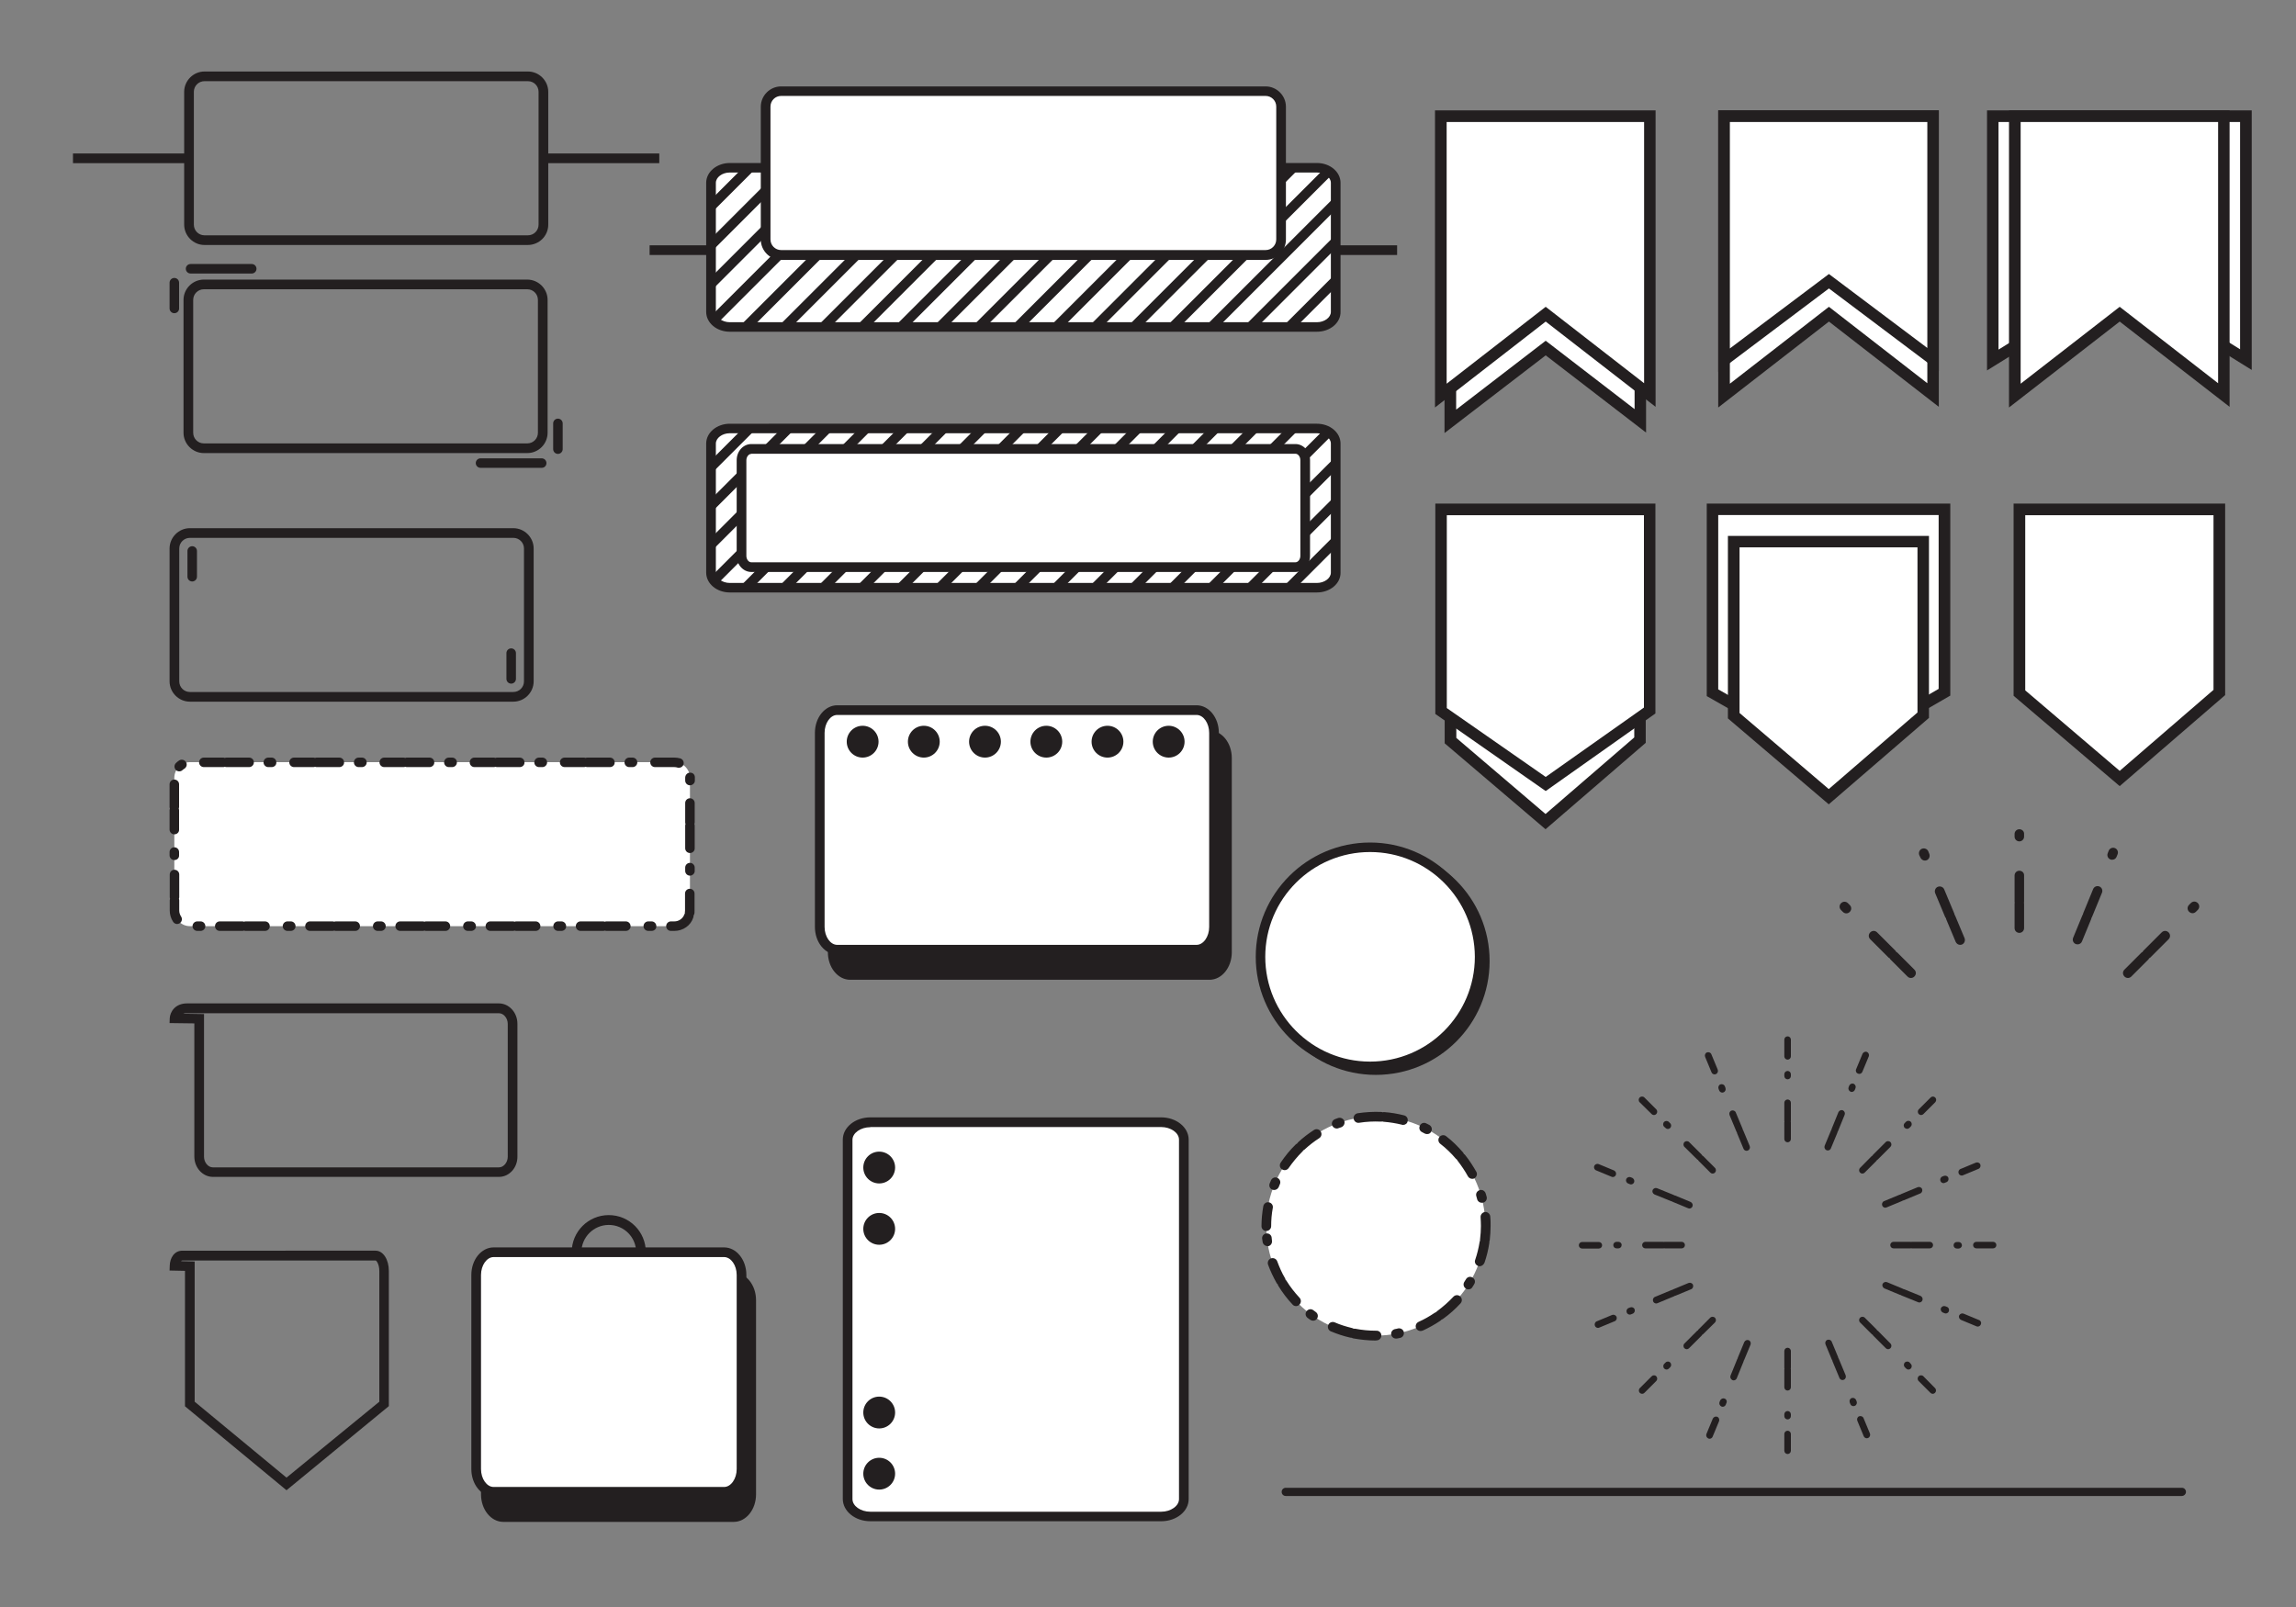 <?xml version="1.0" encoding="utf-8"?>
<!-- Generator: Adobe Illustrator 21.0.0, SVG Export Plug-In . SVG Version: 6.00 Build 0)  -->
<svg version="1.1" id="Layer_1" xmlns="http://www.w3.org/2000/svg" xmlns:xlink="http://www.w3.org/1999/xlink" x="0px" y="0px"
	 width="1400px" height="980px" viewBox="0 0 1400 980" enable-background="new 0 0 1400 980" xml:space="preserve">
<rect x="0" y="0" width="1400" height="980" fill="#808080" stroke="none"/>
<g>
	<g>
		<g>
			<path fill="#231F20" d="M447.4,779.1H306.9c-5.8,0-10.6,6.2-10.6,13.8v118.4c0,7.6,4.8,13.8,10.6,13.8h140.5
				c5.8,0,10.6-6.2,10.6-13.8V792.9C458,785.3,453.2,779.1,447.4,779.1z"/>
			<path fill="#231F20" d="M447.4,928.1H306.9c-7.5,0-13.6-7.5-13.6-16.8V792.9c0-9.3,6.1-16.8,13.6-16.8h140.5
				c7.5,0,13.6,7.5,13.6,16.8v118.4C461,920.6,454.9,928.1,447.4,928.1z M306.9,782c-4.2,0-7.7,5-7.7,10.9v118.4
				c0,5.9,3.5,10.9,7.7,10.9h140.5c4.2,0,7.7-5,7.7-10.9V792.9c0-5.9-3.5-10.9-7.7-10.9H306.9z"/>
		</g>
		<g>
			<g>
				<path fill="#231F20" d="M371.2,786.2c-12.5,0-22.6-10.1-22.6-22.6s10.1-22.6,22.6-22.6s22.6,10.1,22.6,22.6
					S383.7,786.2,371.2,786.2z M371.2,747c-9.2,0-16.7,7.5-16.7,16.7c0,9.2,7.5,16.7,16.7,16.7s16.7-7.5,16.7-16.7
					C387.9,754.4,380.4,747,371.2,747z"/>
			</g>
		</g>
		<g>
			<path fill="#FFFFFF" d="M441.5,763.6H301c-5.8,0-10.6,6.2-10.6,13.8v118.4c0,7.6,4.8,13.8,10.6,13.8h140.5
				c5.8,0,10.6-6.2,10.6-13.8V777.5C452.1,769.9,447.3,763.6,441.5,763.6z"/>
			<path fill="#231F20" d="M441.5,912.7H301c-7.5,0-13.6-7.5-13.6-16.8V777.5c0-9.3,6.1-16.8,13.6-16.8h140.5
				c7.5,0,13.6,7.5,13.6,16.8v118.4C455.1,905.1,449,912.7,441.5,912.7z M301,766.6c-4.2,0-7.7,5-7.7,10.9v118.4
				c0,5.9,3.5,10.9,7.7,10.9h140.5c4.2,0,7.7-5,7.7-10.9V777.5c0-5.9-3.5-10.9-7.7-10.9H301z"/>
		</g>
	</g>
	<g>
		<g>
			<path fill="#231F20" d="M321.8,149.4H124.7c-6.8,0-12.4-5.6-12.4-12.4V56c0-6.8,5.6-12.4,12.4-12.4h197.2
				c6.8,0,12.4,5.6,12.4,12.4v81C334.3,143.9,328.7,149.4,321.8,149.4z M124.7,49.5c-3.6,0-6.5,2.9-6.5,6.5v81
				c0,3.6,2.9,6.5,6.5,6.5h197.2c3.6,0,6.5-2.9,6.5-6.5V56c0-3.6-2.9-6.5-6.5-6.5H124.7z"/>
		</g>
		<g>
			<rect x="44.5" y="93.6" fill="#231F20" width="70.7" height="5.9"/>
		</g>
		<g>
			<rect x="331.3" y="93.6" fill="#231F20" width="70.7" height="5.9"/>
		</g>
	</g>
	<g>
		<g>
			<path fill="#FFFFFF" d="M803,261.3H445c-6.3,0-11.5,4.1-11.5,9.2v78.7c0,5.1,5.2,9.2,11.5,9.2H803c6.3,0,11.5-4.1,11.5-9.2v-78.7
				C814.5,265.4,809.3,261.3,803,261.3z"/>
			<path fill="#231F20" d="M803,361.3H445c-8,0-14.4-5.4-14.4-12.1v-78.7c0-6.7,6.5-12.1,14.4-12.1H803c8,0,14.4,5.4,14.4,12.1v78.7
				C817.5,355.9,811,361.3,803,361.3z M445,264.2c-4.6,0-8.5,2.9-8.5,6.3v78.7c0,3.4,3.9,6.3,8.5,6.3H803c4.6,0,8.5-2.9,8.5-6.3
				v-78.7c0-3.4-3.9-6.3-8.5-6.3H445z"/>
		</g>
		<g>
			<defs>
				<path id="SVGID_1_" d="M803,261.3H445c-6.3,0-11.5,4.1-11.5,9.2v78.7c0,5.1,5.2,9.2,11.5,9.2H803c6.3,0,11.5-4.1,11.5-9.2v-78.7
					C814.5,265.4,809.3,261.3,803,261.3z"/>
			</defs>
			<clipPath id="SVGID_2_">
				<use xlink:href="#SVGID_1_"  overflow="visible"/>
			</clipPath>
			<g clip-path="url(#SVGID_2_)">
				<g>
					
						<rect x="300.2" y="306.9" transform="matrix(0.707 -0.707 0.707 0.707 -99.409 379.68)" fill="#231F20" width="216.9" height="5.9"/>
				</g>
				<g>
					
						<rect x="323.8" y="306.9" transform="matrix(0.707 -0.707 0.707 0.707 -92.477 396.416)" fill="#231F20" width="216.9" height="5.9"/>
				</g>
				<g>
					
						<rect x="347.5" y="306.9" transform="matrix(0.707 -0.707 0.707 0.707 -85.545 413.152)" fill="#231F20" width="216.9" height="5.9"/>
				</g>
				<g>
					
						<rect x="371.2" y="306.9" transform="matrix(0.707 -0.707 0.707 0.707 -78.613 429.887)" fill="#231F20" width="216.9" height="5.9"/>
				</g>
				<g>
					
						<rect x="394.9" y="306.9" transform="matrix(0.707 -0.707 0.707 0.707 -71.681 446.623)" fill="#231F20" width="216.9" height="5.9"/>
				</g>
				<g>
					
						<rect x="418.5" y="306.9" transform="matrix(0.707 -0.707 0.707 0.707 -64.748 463.359)" fill="#231F20" width="216.9" height="5.9"/>
				</g>
				<g>
					
						<rect x="442.2" y="306.9" transform="matrix(0.707 -0.707 0.707 0.707 -57.816 480.094)" fill="#231F20" width="216.9" height="5.9"/>
				</g>
				<g>
					
						<rect x="465.9" y="306.9" transform="matrix(0.707 -0.707 0.707 0.707 -50.884 496.83)" fill="#231F20" width="216.9" height="5.9"/>
				</g>
				<g>
					
						<rect x="489.5" y="306.9" transform="matrix(0.707 -0.707 0.707 0.707 -43.952 513.566)" fill="#231F20" width="216.9" height="5.9"/>
				</g>
				<g>
					
						<rect x="513.2" y="306.9" transform="matrix(0.707 -0.707 0.707 0.707 -37.02 530.301)" fill="#231F20" width="216.9" height="5.9"/>
				</g>
				<g>
					
						<rect x="536.9" y="306.9" transform="matrix(0.707 -0.707 0.707 0.707 -30.088 547.037)" fill="#231F20" width="216.9" height="5.9"/>
				</g>
				<g>
					
						<rect x="560.5" y="306.9" transform="matrix(0.707 -0.707 0.707 0.707 -23.155 563.773)" fill="#231F20" width="216.9" height="5.9"/>
				</g>
				<g>
					
						<rect x="584.2" y="306.9" transform="matrix(0.707 -0.707 0.707 0.707 -16.223 580.508)" fill="#231F20" width="216.9" height="5.9"/>
				</g>
				<g>
					
						<rect x="607.9" y="306.9" transform="matrix(0.707 -0.707 0.707 0.707 -9.291 597.244)" fill="#231F20" width="216.9" height="5.9"/>
				</g>
				<g>
					
						<rect x="631.5" y="306.9" transform="matrix(0.707 -0.707 0.707 0.707 -2.359 613.98)" fill="#231F20" width="216.9" height="5.9"/>
				</g>
				<g>
					
						<rect x="655.2" y="306.9" transform="matrix(0.707 -0.707 0.707 0.707 4.573 630.715)" fill="#231F20" width="216.9" height="5.9"/>
				</g>
				<g>
					
						<rect x="678.9" y="306.9" transform="matrix(0.707 -0.707 0.707 0.707 11.505 647.451)" fill="#231F20" width="216.9" height="5.9"/>
				</g>
				<g>
					
						<rect x="702.5" y="306.9" transform="matrix(0.707 -0.707 0.707 0.707 18.437 664.187)" fill="#231F20" width="216.9" height="5.9"/>
				</g>
				<g>
					
						<rect x="726.2" y="306.9" transform="matrix(0.707 -0.707 0.707 0.707 25.369 680.922)" fill="#231F20" width="216.9" height="5.9"/>
				</g>
			</g>
		</g>
		<g>
			<path fill="#FFFFFF" d="M789.9,273.8H458.1c-3.3,0-6,3.1-6,6.8V339c0,3.8,2.7,6.8,6,6.8h331.8c3.3,0,6-3.1,6-6.8v-58.4
				C795.9,276.9,793.2,273.8,789.9,273.8z"/>
			<path fill="#231F20" d="M789.9,348.8H458.1c-4.9,0-8.9-4.4-8.9-9.8v-58.4c0-5.4,4-9.8,8.9-9.8h331.8c4.9,0,8.9,4.4,8.9,9.8V339
				C798.8,344.4,794.8,348.8,789.9,348.8z M458.1,276.8c-1.6,0-3,1.8-3,3.9V339c0,2.1,1.4,3.9,3,3.9h331.8c1.6,0,3-1.8,3-3.9v-58.4
				c0-2.1-1.4-3.9-3-3.9H458.1z"/>
		</g>
	</g>
	<g>
		<g>
			<path fill="#231F20" d="M321.5,276.3H124.3c-6.8,0-12.4-5.6-12.4-12.4v-81c0-6.8,5.6-12.4,12.4-12.4h197.2
				c6.8,0,12.4,5.6,12.4,12.4v81C333.9,270.7,328.4,276.3,321.5,276.3z M124.3,176.4c-3.6,0-6.5,2.9-6.5,6.5v81
				c0,3.6,2.9,6.5,6.5,6.5h197.2c3.6,0,6.5-2.9,6.5-6.5v-81c0-3.6-2.9-6.5-6.5-6.5H124.3z"/>
		</g>
		<g>
			<path fill="#231F20" d="M153.5,166.8h-37.3c-1.6,0-2.9-1.3-2.9-2.9c0-1.6,1.3-2.9,2.9-2.9h37.3c1.6,0,2.9,1.3,2.9,2.9
				C156.4,165.5,155.1,166.8,153.5,166.8z"/>
		</g>
		<g>
			<path fill="#231F20" d="M106.3,191c-1.6,0-2.9-1.3-2.9-2.9v-15.7c0-1.6,1.3-2.9,2.9-2.9c1.6,0,2.9,1.3,2.9,2.9V188
				C109.3,189.6,108,191,106.3,191z"/>
		</g>
		<g>
			<path fill="#231F20" d="M330.3,285.3H293c-1.6,0-2.9-1.3-2.9-2.9s1.3-2.9,2.9-2.9h37.3c1.6,0,2.9,1.3,2.9,2.9
				S332,285.3,330.3,285.3z"/>
		</g>
		<g>
			<path fill="#231F20" d="M340.2,276.8c-1.6,0-2.9-1.3-2.9-2.9v-15.7c0-1.6,1.3-2.9,2.9-2.9c1.6,0,2.9,1.3,2.9,2.9v15.7
				C343.1,275.5,341.8,276.8,340.2,276.8z"/>
		</g>
	</g>
	<g>
		<path fill="#231F20" d="M304.3,717.7H129.8c-6.2,0-11.3-5.6-11.3-12.4v-81.2l-15.1-0.2l0.1-3c0.2-3.6,3.1-9,10.6-9h190.1
			c6.2,0,11.3,5.6,11.3,12.4v81C315.6,712.1,310.5,717.7,304.3,717.7z M111.8,618.2l12.6,0.2v87c0,3.5,2.5,6.5,5.4,6.5h174.4
			c2.9,0,5.4-3,5.4-6.5v-81c0-3.5-2.5-6.5-5.4-6.5H114.1C113.2,617.8,112.4,617.9,111.8,618.2z"/>
	</g>
	<g>
		<path fill="#231F20" d="M174.7,908.8l-61.9-51.2V775l-9.4-0.2l0.1-3c0.1-4.4,2.6-9.1,7.7-9.1H229c4.6,0,8.1,5.3,8.1,12.4v82.4
			L174.7,908.8z M118.7,854.8l56,46.3l56.6-46.3v-79.6c0-4.2-1.7-6.4-2.2-6.5H111.2c-0.3,0-0.6,0.1-0.8,0.4l8.3,0.2V854.8z"/>
	</g>
	<g>
		<g>
			<path fill="#231F20" d="M313,427.9H115.8c-6.8,0-12.4-5.6-12.4-12.4v-81c0-6.8,5.6-12.4,12.4-12.4H313c6.8,0,12.4,5.6,12.4,12.4
				v81C325.4,422.3,319.8,427.9,313,427.9z M115.8,328c-3.6,0-6.5,2.9-6.5,6.5v81c0,3.6,2.9,6.5,6.5,6.5H313c3.6,0,6.5-2.9,6.5-6.5
				v-81c0-3.6-2.9-6.5-6.5-6.5H115.8z"/>
		</g>
		<g>
			<g>
				<path fill="#231F20" d="M117.2,354.6c-1.6,0-2.9-1.3-2.9-2.9V336c0-1.6,1.3-2.9,2.9-2.9c1.6,0,2.9,1.3,2.9,2.9v15.7
					C120.1,353.3,118.8,354.6,117.2,354.6z"/>
			</g>
			<g>
				<path fill="#231F20" d="M311.7,416.9c-1.6,0-2.9-1.3-2.9-2.9v-15.7c0-1.6,1.3-2.9,2.9-2.9c1.6,0,2.9,1.3,2.9,2.9V414
					C314.6,415.6,313.3,416.9,311.7,416.9z"/>
			</g>
		</g>
	</g>
	<g>
		<g>
			<path fill="#231F20" d="M737.5,448.5H518.4c-5.8,0-10.6,6.2-10.6,13.8v118.4c0,7.6,4.8,13.8,10.6,13.8h219.1
				c5.8,0,10.6-6.2,10.6-13.8V462.3C748.1,454.7,743.3,448.5,737.5,448.5z"/>
			<path fill="#231F20" d="M737.5,597.5H518.4c-7.5,0-13.6-7.5-13.6-16.8V462.3c0-9.3,6.1-16.8,13.6-16.8h219.1
				c7.5,0,13.6,7.5,13.6,16.8v118.4C751.1,590,745,597.5,737.5,597.5z M518.4,451.4c-4.2,0-7.7,5-7.7,10.9v118.4
				c0,5.9,3.5,10.9,7.7,10.9h219.1c4.2,0,7.7-5,7.7-10.9V462.3c0-5.9-3.5-10.9-7.7-10.9H518.4z"/>
		</g>
		<g>
			<path fill="#FFFFFF" d="M729.6,433.1H510.5c-5.8,0-10.6,6.2-10.6,13.8v118.4c0,7.6,4.8,13.8,10.6,13.8h219.1
				c5.8,0,10.6-6.2,10.6-13.8V446.9C740.3,439.3,735.5,433.1,729.6,433.1z"/>
			<path fill="#231F20" d="M729.6,582.1H510.5c-7.5,0-13.6-7.5-13.6-16.8V446.9c0-9.3,6.1-16.8,13.6-16.8h219.1
				c7.5,0,13.6,7.5,13.6,16.8v118.4C743.2,574.6,737.1,582.1,729.6,582.1z M510.5,436c-4.2,0-7.7,5-7.7,10.9v118.4
				c0,5.9,3.5,10.9,7.7,10.9h219.1c4.2,0,7.7-5,7.7-10.9V446.9c0-5.9-3.5-10.9-7.7-10.9H510.5z"/>
		</g>
		<g>
			<g>
				<circle fill="#231F20" cx="526" cy="452.3" r="9.7"/>
			</g>
			<g>
				<circle fill="#231F20" cx="563.3" cy="452.3" r="9.7"/>
			</g>
			<g>
				<circle fill="#231F20" cx="600.6" cy="452.3" r="9.7"/>
			</g>
			<g>
				<circle fill="#231F20" cx="638" cy="452.3" r="9.7"/>
			</g>
			<g>
				<circle fill="#231F20" cx="675.3" cy="452.3" r="9.7"/>
			</g>
			<g>
				<circle fill="#231F20" cx="712.6" cy="452.3" r="9.7"/>
			</g>
		</g>
	</g>
	<g>
		<g>
			<path fill="#FFFFFF" d="M516.9,695v219.1c0,5.8,6.2,10.6,13.8,10.6h177.3c7.6,0,13.8-4.8,13.8-10.6V695c0-5.8-6.2-10.6-13.8-10.6
				H530.7C523.1,684.4,516.9,689.2,516.9,695z"/>
			<path fill="#231F20" d="M708.1,927.7H530.7c-9.3,0-16.8-6.1-16.8-13.6V695c0-7.5,7.5-13.6,16.8-13.6h177.3
				c9.3,0,16.8,6.1,16.8,13.6v219.1C724.9,921.6,717.3,927.7,708.1,927.7z M530.7,687.4c-5.9,0-10.9,3.5-10.9,7.7v219.1
				c0,4.2,5,7.7,10.9,7.7h177.3c5.9,0,10.9-3.5,10.9-7.7V695c0-4.2-5-7.7-10.9-7.7H530.7z"/>
		</g>
		<g>
			<g>
				<circle fill="#231F20" cx="536.1" cy="898.7" r="9.7"/>
			</g>
			<g>
				<circle fill="#231F20" cx="536.1" cy="861.4" r="9.7"/>
			</g>
			<g>
				<circle fill="#231F20" cx="536.1" cy="749.4" r="9.7"/>
			</g>
			<g>
				<circle fill="#231F20" cx="536.1" cy="712" r="9.7"/>
			</g>
		</g>
	</g>
	<g>
		<path fill="#FFFFFF" d="M411.2,464.8H115.8c-5.2,0-9.5,4.3-9.5,9.5v81c0,5.2,4.3,9.5,9.5,9.5h295.4c5.2,0,9.5-4.3,9.5-9.5v-81
			C420.7,469.1,416.4,464.8,411.2,464.8z"/>
		<path fill="#231F20" d="M411.2,567.7h-2.1c-1.6,0-2.9-1.3-2.9-2.9c0-1.6,1.3-2.9,2.9-2.9h2.1c2.7,0,5.2-1.7,6.1-4.3
			c0.1-0.2,0.2-0.4,0.3-0.6c0-0.2,0-0.5,0-0.7c0-0.3,0.1-0.6,0.1-0.9v-10.5c0-1.6,1.3-2.9,2.9-2.9s2.9,1.3,2.9,2.9v10.5
			c0,0.6,0,1.1-0.1,1.7c-0.1,0.4-0.2,0.9-0.5,1.2c0,0.4,0,0.9-0.2,1.3C421.2,564.4,416.5,567.7,411.2,567.7z M397.3,567.7h-2
			c-1.6,0-2.9-1.3-2.9-2.9c0-1.6,1.3-2.9,2.9-2.9h2c1.6,0,2.9,1.3,2.9,2.9C400.3,566.4,399,567.7,397.3,567.7z M381.6,567.7h-11.8
			c-0.3,0-0.7-0.1-1-0.2c-0.3,0.1-0.6,0.2-1,0.2h-13.8c-1.6,0-2.9-1.3-2.9-2.9c0-1.6,1.3-2.9,2.9-2.9h13.8c0.3,0,0.7,0.1,1,0.2
			c0.3-0.1,0.6-0.2,1-0.2h11.8c1.6,0,2.9,1.3,2.9,2.9C384.6,566.4,383.2,567.7,381.6,567.7z M342.3,567.7h-2c-1.6,0-2.9-1.3-2.9-2.9
			c0-1.6,1.3-2.9,2.9-2.9h2c1.6,0,2.9,1.3,2.9,2.9C345.3,566.4,344,567.7,342.3,567.7z M326.6,567.7h-11.8c-0.3,0-0.7-0.1-1-0.2
			c-0.3,0.1-0.6,0.2-1,0.2h-13.8c-1.6,0-2.9-1.3-2.9-2.9c0-1.6,1.3-2.9,2.9-2.9h13.8c0.3,0,0.7,0.1,1,0.2c0.3-0.1,0.6-0.2,1-0.2
			h11.8c1.6,0,2.9,1.3,2.9,2.9C329.6,566.4,328.2,567.7,326.6,567.7z M287.3,567.7h-2c-1.6,0-2.9-1.3-2.9-2.9c0-1.6,1.3-2.9,2.9-2.9
			h2c1.6,0,2.9,1.3,2.9,2.9C290.3,566.4,288.9,567.7,287.3,567.7z M271.6,567.7h-11.8c-0.3,0-0.7-0.1-1-0.2c-0.3,0.1-0.6,0.2-1,0.2
			h-13.8c-1.6,0-2.9-1.3-2.9-2.9c0-1.6,1.3-2.9,2.9-2.9h13.8c0.3,0,0.7,0.1,1,0.2c0.3-0.1,0.6-0.2,1-0.2h11.8c1.6,0,2.9,1.3,2.9,2.9
			C274.5,566.4,273.2,567.7,271.6,567.7z M232.3,567.7h-2c-1.6,0-2.9-1.3-2.9-2.9c0-1.6,1.3-2.9,2.9-2.9h2c1.6,0,2.9,1.3,2.9,2.9
			C235.2,566.4,233.9,567.7,232.3,567.7z M216.6,567.7h-11.8c-0.3,0-0.7-0.1-1-0.2c-0.3,0.1-0.6,0.2-1,0.2h-13.8
			c-1.6,0-2.9-1.3-2.9-2.9c0-1.6,1.3-2.9,2.9-2.9h13.8c0.3,0,0.7,0.1,1,0.2c0.3-0.1,0.6-0.2,1-0.2h11.8c1.6,0,2.9,1.3,2.9,2.9
			C219.5,566.4,218.2,567.7,216.6,567.7z M177.3,567.7h-2c-1.6,0-2.9-1.3-2.9-2.9c0-1.6,1.3-2.9,2.9-2.9h2c1.6,0,2.9,1.3,2.9,2.9
			C180.2,566.4,178.9,567.7,177.3,567.7z M161.6,567.7h-11.8c-0.3,0-0.7-0.1-1-0.2c-0.3,0.1-0.6,0.2-1,0.2h-13.8
			c-1.6,0-2.9-1.3-2.9-2.9c0-1.6,1.3-2.9,2.9-2.9h13.8c0.3,0,0.7,0.1,1,0.2c0.3-0.1,0.6-0.2,1-0.2h11.8c1.6,0,2.9,1.3,2.9,2.9
			C164.5,566.4,163.2,567.7,161.6,567.7z M122.3,567.7h-2c-1.6,0-2.9-1.3-2.9-2.9c0-1.6,1.3-2.9,2.9-2.9h2c1.6,0,2.9,1.3,2.9,2.9
			C125.2,566.4,123.9,567.7,122.3,567.7z M108,563.5c-0.9,0-1.9-0.5-2.4-1.3c-1.4-2.1-2.1-4.5-2.1-6.9v-6.2c0-0.3,0.1-0.7,0.2-1
			c-0.1-0.3-0.2-0.6-0.2-1v-13.8c0-1.6,1.3-2.9,2.9-2.9c1.6,0,2.9,1.3,2.9,2.9v13.8c0,0.3-0.1,0.7-0.2,1c0.1,0.3,0.2,0.6,0.2,1v6.2
			c0,1.3,0.4,2.5,1.1,3.6c0.9,1.3,0.6,3.2-0.8,4.1C109.1,563.3,108.5,563.5,108,563.5z M420.7,534c-1.6,0-2.9-1.3-2.9-2.9v-2
			c0-1.6,1.3-2.9,2.9-2.9s2.9,1.3,2.9,2.9v2C423.7,532.6,422.3,534,420.7,534z M106.3,524.5c-1.6,0-2.9-1.3-2.9-2.9v-2
			c0-1.6,1.3-2.9,2.9-2.9c1.6,0,2.9,1.3,2.9,2.9v2C109.3,523.2,108,524.5,106.3,524.5z M420.7,520.2c-1.6,0-2.9-1.3-2.9-2.9v-13.8
			c0-0.3,0.1-0.7,0.2-1c-0.1-0.3-0.2-0.6-0.2-1v-11.8c0-1.6,1.3-2.9,2.9-2.9s2.9,1.3,2.9,2.9v11.8c0,0.3-0.1,0.7-0.2,1
			c0.1,0.3,0.2,0.6,0.2,1v13.8C423.7,518.9,422.3,520.2,420.7,520.2z M106.3,508.8c-1.6,0-2.9-1.3-2.9-2.9v-11.8
			c0-0.3,0.1-0.7,0.2-1c-0.1-0.3-0.2-0.6-0.2-1v-13.8c0-1.6,1.3-2.9,2.9-2.9c1.6,0,2.9,1.3,2.9,2.9v13.8c0,0.3-0.1,0.7-0.2,1
			c0.1,0.3,0.2,0.6,0.2,1v11.8C109.3,507.5,108,508.8,106.3,508.8z M420.7,478.9c-1.6,0-2.9-1.3-2.9-2.9v-1.7c0-1.6,1.2-3.1,2.9-3.1
			c1.7-0.1,3,1.1,3,2.8l0,2.1C423.7,477.6,422.3,478.9,420.7,478.9z M109.3,470.4c-0.8,0-1.6-0.3-2.1-0.9c-1.1-1.2-1.1-3,0.1-4.2
			c0.6-0.6,1.3-1.1,2-1.6c1.4-0.8,3.2-0.4,4.1,1c0.9,1.4,0.4,3.2-1,4.1c-0.4,0.2-0.7,0.5-1.1,0.8
			C110.8,470.1,110.1,470.4,109.3,470.4z M414,468.2c-0.3,0-0.6,0-0.9-0.1c-0.6-0.2-1.2-0.3-1.9-0.3h-11.8c-1.6,0-2.9-1.3-2.9-2.9
			c0-1.6,1.3-2.9,2.9-2.9h11.8c1.2,0,2.5,0.2,3.6,0.5c1.6,0.5,2.4,2.1,2,3.7C416.4,467.4,415.3,468.2,414,468.2z M385.7,467.8h-2
			c-1.6,0-2.9-1.3-2.9-2.9c0-1.6,1.3-2.9,2.9-2.9h2c1.6,0,2.9,1.3,2.9,2.9C388.6,466.5,387.3,467.8,385.7,467.8z M371.9,467.8h-13.8
			c-0.3,0-0.7-0.1-1-0.2c-0.3,0.1-0.6,0.2-1,0.2h-11.8c-1.6,0-2.9-1.3-2.9-2.9c0-1.6,1.3-2.9,2.9-2.9h11.8c0.3,0,0.7,0.1,1,0.2
			c0.3-0.1,0.6-0.2,1-0.2h13.8c1.6,0,2.9,1.3,2.9,2.9C374.9,466.5,373.6,467.8,371.9,467.8z M330.7,467.8h-2c-1.6,0-2.9-1.3-2.9-2.9
			c0-1.6,1.3-2.9,2.9-2.9h2c1.6,0,2.9,1.3,2.9,2.9C333.6,466.5,332.3,467.8,330.7,467.8z M316.9,467.8h-13.8c-0.3,0-0.7-0.1-1-0.2
			c-0.3,0.1-0.6,0.2-1,0.2h-11.8c-1.6,0-2.9-1.3-2.9-2.9c0-1.6,1.3-2.9,2.9-2.9h11.8c0.3,0,0.7,0.1,1,0.2c0.3-0.1,0.6-0.2,1-0.2
			h13.8c1.6,0,2.9,1.3,2.9,2.9C319.9,466.5,318.6,467.8,316.9,467.8z M275.7,467.8h-2c-1.6,0-2.9-1.3-2.9-2.9c0-1.6,1.3-2.9,2.9-2.9
			h2c1.6,0,2.9,1.3,2.9,2.9C278.6,466.5,277.3,467.8,275.7,467.8z M261.9,467.8h-13.8c-0.3,0-0.7-0.1-1-0.2c-0.3,0.1-0.6,0.2-1,0.2
			h-11.8c-1.6,0-2.9-1.3-2.9-2.9c0-1.6,1.3-2.9,2.9-2.9h11.8c0.3,0,0.7,0.1,1,0.2c0.3-0.1,0.6-0.2,1-0.2h13.8c1.6,0,2.9,1.3,2.9,2.9
			C264.9,466.5,263.5,467.8,261.9,467.8z M220.7,467.8h-2c-1.6,0-2.9-1.3-2.9-2.9c0-1.6,1.3-2.9,2.9-2.9h2c1.6,0,2.9,1.3,2.9,2.9
			C223.6,466.5,222.3,467.8,220.7,467.8z M206.9,467.8h-13.8c-0.3,0-0.7-0.1-1-0.2c-0.3,0.1-0.6,0.2-1,0.2h-11.8
			c-1.6,0-2.9-1.3-2.9-2.9c0-1.6,1.3-2.9,2.9-2.9h11.8c0.3,0,0.7,0.1,1,0.2c0.3-0.1,0.6-0.2,1-0.2h13.8c1.6,0,2.9,1.3,2.9,2.9
			C209.9,466.5,208.5,467.8,206.9,467.8z M165.6,467.8h-2c-1.6,0-2.9-1.3-2.9-2.9c0-1.6,1.3-2.9,2.9-2.9h2c1.6,0,2.9,1.3,2.9,2.9
			C168.6,466.5,167.3,467.8,165.6,467.8z M151.9,467.8h-13.8c-0.3,0-0.7-0.1-1-0.2c-0.3,0.1-0.6,0.2-1,0.2h-11.8
			c-1.6,0-2.9-1.3-2.9-2.9c0-1.6,1.3-2.9,2.9-2.9h11.8c0.3,0,0.7,0.1,1,0.2c0.3-0.1,0.6-0.2,1-0.2h13.8c1.6,0,2.9,1.3,2.9,2.9
			C154.8,466.5,153.5,467.8,151.9,467.8z"/>
	</g>
	<g>
		<circle fill="#FFFFFF" cx="838.9" cy="747.7" r="66.8"/>
		<path fill="#231F20" d="M838.9,817.5c-4.6,0-9.2-0.5-13.7-1.3c-0.4-0.1-0.7-0.2-1-0.4c-0.3,0-0.7,0-1-0.1c-4-0.9-7.9-2.2-11.7-3.8
			c-1.5-0.6-2.2-2.4-1.6-3.9c0.6-1.5,2.4-2.2,3.9-1.6c3.4,1.5,7,2.6,10.7,3.5c0.3,0.1,0.6,0.2,0.9,0.4c0.3,0,0.6,0,1,0
			c4.1,0.8,8.3,1.2,12.5,1.2l0.5,0c0,0,0,0,0,0c1.6,0,2.9,1.3,2.9,2.9c0,1.6-1.3,3-2.9,3L838.9,817.5z M851.2,816.3
			c-1.4,0-2.6-1-2.9-2.4c-0.3-1.6,0.8-3.1,2.4-3.4c0.6-0.1,1.2-0.2,1.8-0.4c1.6-0.3,3.2,0.7,3.5,2.3c0.3,1.6-0.7,3.2-2.3,3.5
			c-0.7,0.1-1.3,0.3-2,0.4C851.6,816.3,851.4,816.3,851.2,816.3z M866.2,811.7c-1.1,0-2.2-0.6-2.7-1.7c-0.7-1.5,0-3.2,1.5-3.9
			c3.4-1.5,6.7-3.4,9.8-5.5c0.3-0.2,0.6-0.3,0.9-0.4c0.2-0.3,0.4-0.5,0.7-0.7c3.5-2.6,6.8-5.5,9.8-8.7c1.1-1.2,3-1.3,4.2-0.2
			c1.2,1.1,1.3,3,0.2,4.2c-3.2,3.5-6.8,6.7-10.7,9.5c-0.3,0.2-0.6,0.4-0.9,0.4c-0.2,0.3-0.4,0.5-0.7,0.7c-3.4,2.3-7,4.3-10.7,6
			C867,811.6,866.6,811.7,866.2,811.7z M800.7,805.4c-0.6,0-1.2-0.2-1.7-0.5c-0.6-0.4-1.1-0.8-1.7-1.2c-1.3-1-1.6-2.8-0.6-4.1
			c1-1.3,2.8-1.6,4.1-0.6c0.5,0.4,1,0.7,1.5,1.1c1.3,0.9,1.7,2.8,0.7,4.1C802.5,805,801.6,805.4,800.7,805.4z M790.3,796.5
			c-0.8,0-1.6-0.3-2.1-0.9c-3.3-3.5-6.2-7.3-8.7-11.4c-0.2-0.3-0.3-0.6-0.4-1c-0.3-0.2-0.5-0.5-0.7-0.8c-2-3.6-3.8-7.3-5.2-11.2
			c-0.5-1.5,0.2-3.2,1.8-3.8c1.5-0.5,3.2,0.2,3.8,1.8c1.3,3.5,2.8,7,4.7,10.2c0.2,0.3,0.3,0.6,0.3,0.9c0.2,0.2,0.4,0.4,0.6,0.7
			c2.3,3.7,5,7.2,8,10.4c1.1,1.2,1.1,3.1-0.1,4.2C791.8,796.2,791,796.5,790.3,796.5z M895.4,786.3c-0.5,0-1.1-0.1-1.6-0.5
			c-1.4-0.9-1.8-2.7-0.9-4.1c0.3-0.5,0.7-1.1,1-1.6c0.8-1.4,2.6-1.9,4-1c1.4,0.8,1.9,2.6,1,4c-0.3,0.6-0.7,1.2-1.1,1.8
			C897.4,785.8,896.4,786.3,895.4,786.3z M902.2,772.2c-0.3,0-0.6,0-0.9-0.2c-1.5-0.5-2.4-2.2-1.8-3.7c1.2-3.5,2.1-7.2,2.7-10.9
			c0-0.3,0.2-0.6,0.3-0.9c-0.1-0.3-0.1-0.6,0-1c0.3-2.6,0.5-5.2,0.5-7.8c0-1.8-0.1-3.6-0.2-5.4c-0.1-1.6,1.1-3,2.7-3.2
			c1.6-0.1,3,1.1,3.2,2.7c0.2,1.9,0.2,3.9,0.2,5.8c0,2.8-0.2,5.7-0.5,8.5c0,0.4-0.1,0.7-0.3,1c0.1,0.3,0.1,0.7,0,1
			c-0.6,4.1-1.6,8.1-2.9,11.9C904.6,771.4,903.4,772.2,902.2,772.2z M772.8,759.9c-1.4,0-2.7-1.1-2.9-2.5c-0.1-0.7-0.2-1.4-0.3-2
			c-0.2-1.6,1-3.1,2.6-3.2c1.6-0.2,3.1,1,3.2,2.6c0.1,0.6,0.1,1.2,0.2,1.9c0.2,1.6-0.9,3.1-2.5,3.3
			C773,759.9,772.9,759.9,772.8,759.9z M772.1,750.7c-1.6,0-2.9-1.3-2.9-2.9c0-4.1,0.4-8.2,1.1-12.2c0.3-1.6,1.8-2.7,3.4-2.4
			c1.6,0.3,2.7,1.8,2.4,3.4c-0.7,3.7-1,7.4-1,11.2C775.1,749.3,773.8,750.7,772.1,750.7z M903.5,733.5c-1.3,0-2.5-0.9-2.8-2.2
			c-0.2-0.6-0.3-1.2-0.5-1.8c-0.5-1.6,0.4-3.2,2-3.7c1.6-0.5,3.2,0.4,3.7,2c0.2,0.7,0.4,1.3,0.6,2c0.4,1.6-0.5,3.2-2.1,3.6
			C904,733.4,903.7,733.5,903.5,733.5z M776.9,725.7c-0.4,0-0.7-0.1-1.1-0.2c-1.5-0.6-2.2-2.3-1.6-3.8c0.3-0.6,0.5-1.3,0.8-1.9
			c0.7-1.5,2.4-2.2,3.9-1.5c1.5,0.7,2.2,2.4,1.5,3.9c-0.3,0.6-0.5,1.2-0.7,1.7C779.2,725,778.1,725.7,776.9,725.7z M897.7,718.9
			c-1,0-2.1-0.6-2.6-1.5c-1.8-3.3-3.9-6.4-6.2-9.4c-0.2-0.3-0.4-0.5-0.5-0.8c-0.3-0.2-0.5-0.4-0.7-0.6c-2.8-3.3-6-6.4-9.5-9.1
			c-1.3-1-1.5-2.9-0.5-4.1c1-1.3,2.9-1.5,4.1-0.5c3.8,2.9,7.2,6.3,10.3,9.9c0.2,0.3,0.4,0.6,0.5,0.9c0.3,0.2,0.6,0.4,0.8,0.7
			c2.6,3.2,4.8,6.7,6.8,10.2c0.8,1.4,0.2,3.2-1.2,4C898.7,718.8,898.2,718.9,897.7,718.9z M783.3,713.6c-0.6,0-1.1-0.2-1.6-0.5
			c-1.4-0.9-1.7-2.7-0.8-4.1c2.7-4,5.7-7.7,9.1-11c0.3-0.3,0.5-0.4,0.9-0.6c0.2-0.3,0.4-0.6,0.6-0.8c3-2.8,6.3-5.3,9.7-7.5
			c1.4-0.9,3.2-0.5,4.1,0.9c0.9,1.4,0.5,3.2-0.9,4.1c-3.1,2-6.1,4.3-8.9,6.9c-0.2,0.2-0.5,0.4-0.8,0.5c-0.1,0.3-0.3,0.5-0.6,0.8
			c-3.1,3.1-5.9,6.5-8.4,10.1C785.2,713.1,784.3,713.6,783.3,713.6z M870.2,691.6c-0.5,0-0.9-0.1-1.4-0.3c-0.6-0.3-1.1-0.6-1.7-0.9
			c-1.5-0.7-2.1-2.5-1.3-4c0.7-1.5,2.5-2.1,3.9-1.3c0.6,0.3,1.2,0.6,1.8,0.9c1.4,0.8,2,2.5,1.2,4
			C872.3,691.1,871.3,691.6,870.2,691.6z M815.1,688.2c-1.2,0-2.3-0.7-2.8-1.9c-0.6-1.5,0.2-3.2,1.7-3.8c0.6-0.2,1.3-0.5,1.9-0.7
			c1.5-0.5,3.2,0.3,3.8,1.8c0.5,1.5-0.3,3.2-1.8,3.8c-0.6,0.2-1.2,0.4-1.8,0.6C815.8,688.2,815.4,688.2,815.1,688.2z M855.6,686
			c-0.2,0-0.5,0-0.7-0.1c-3.6-0.9-7.4-1.5-11.1-1.8c-0.3,0-0.6-0.1-0.9-0.2c-0.3,0.1-0.6,0.1-1,0.1c-4.3-0.2-8.8,0-13.1,0.7
			c-1.6,0.3-3.1-0.8-3.4-2.4c-0.3-1.6,0.8-3.1,2.4-3.4c4.7-0.7,9.6-1,14.3-0.8c0.4,0,0.7,0.1,1,0.2c0.3-0.1,0.7-0.1,1-0.1
			c4.1,0.3,8.2,1,12.1,2c1.6,0.4,2.5,2,2.1,3.6C858.1,685.1,856.9,686,855.6,686z"/>
	</g>
	<g>
		<g>
			<circle fill="#231F20" cx="838.9" cy="586.1" r="69.4"/>
		</g>
		<g>
			<circle fill="#FFFFFF" cx="835.4" cy="583.4" r="66.8"/>
			<path fill="#231F20" d="M835.4,653.2c-38.5,0-69.7-31.3-69.7-69.7c0-38.5,31.3-69.7,69.7-69.7c38.5,0,69.7,31.3,69.7,69.7
				C905.1,621.9,873.8,653.2,835.4,653.2z M835.4,519.6c-35.2,0-63.9,28.6-63.9,63.9c0,35.2,28.6,63.9,63.9,63.9
				s63.9-28.6,63.9-63.9C899.2,548.2,870.6,519.6,835.4,519.6z"/>
		</g>
	</g>
	<g>
		<g>
			<polygon fill="#FFFFFF" points="884.3,103.5 884.3,256.9 942.4,212.2 1000.1,256.6 1000.1,103.5 			"/>
			<path fill="#231F20" d="M880.8,264.1V99.9h122.9v163.9l-61.2-47.1L880.8,264.1z M887.9,107v142.8l54.6-42l54.2,41.7V107H887.9z"
				/>
		</g>
		<g>
			<polygon fill="#FFFFFF" points="878.5,70.9 878.5,241.2 942.5,191.6 1005.9,240.9 1005.9,70.9 			"/>
			<path fill="#231F20" d="M875,248.5V67.3h134.5v180.8l-67-52L875,248.5z M882.1,74.4V234l60.4-46.9l60,46.6V74.4H882.1z"/>
		</g>
	</g>
	<g>
		<g>
			<polygon fill="#FFFFFF" points="884.5,345.5 884.5,451.7 942.4,501.1 1000,451.4 1000,345.5 			"/>
			<path fill="#231F20" d="M942.4,505.7l-61.5-52.4V342h122.6v111L942.4,505.7z M888,450l54.4,46.4l54.1-46.7V349H888V450z"/>
		</g>
		<g>
			<polygon fill="#FFFFFF" points="878.6,310.6 878.6,433.7 942.5,478.1 1005.8,433.3 1005.8,310.6 			"/>
			<path fill="#231F20" d="M942.5,482.4l-67.3-47V307.1h134.2v128L942.5,482.4z M882.2,431.8l60.3,42l59.9-42.3V314.2H882.2V431.8z"
				/>
		</g>
	</g>
	<g>
		<g>
			<polygon fill="#FFFFFF" points="1044.2,310.6 1044.2,422.5 1115.2,462.9 1185.7,422.2 1185.7,310.6 			"/>
			<path fill="#231F20" d="M1115.2,467l-74.5-42.5V307.1h148.5v117.1L1115.2,467z M1047.7,420.4l67.4,38.4l67-38.7v-106h-134.4
				V420.4z"/>
		</g>
		<g>
			<polygon fill="#FFFFFF" points="1057.2,330.3 1057.2,436.4 1115.1,485.8 1172.7,436.1 1172.7,330.3 			"/>
			<path fill="#231F20" d="M1115.1,490.5l-61.5-52.4V326.8h122.6v111L1115.1,490.5z M1060.7,434.8l54.4,46.4l54.1-46.7V333.8h-108.5
				V434.8z"/>
		</g>
	</g>
	<g>
		<g>
			<polygon fill="#FFFFFF" points="1231.3,310.6 1231.3,422.6 1292.5,474.7 1353.2,422.3 1353.2,310.6 			"/>
			<path fill="#231F20" d="M1292.5,479.4l-64.7-55.1V307.1h129v116.8L1292.5,479.4z M1234.9,421l57.6,49.1l57.2-49.4V314.2h-114.8
				V421z"/>
		</g>
	</g>
	<g>
		<g>
			<polygon fill="#FFFFFF" points="1051.2,70.9 1051.2,241.2 1115.2,191.6 1178.6,240.9 1178.6,70.9 			"/>
			<path fill="#231F20" d="M1047.7,248.5V67.3h134.5v180.8l-67-52L1047.7,248.5z M1054.8,74.4V234l60.4-46.9l60,46.6V74.4H1054.8z"
				/>
		</g>
		<g>
			<polygon fill="#FFFFFF" points="1051.2,70.9 1051.2,219.6 1115.2,171.6 1178.6,219.3 1178.6,70.9 			"/>
			<path fill="#231F20" d="M1047.7,226.7V67.3h134.5v159l-67-50.4L1047.7,226.7z M1054.8,74.4v138.1l60.4-45.4l60,45.1V74.4H1054.8z
				"/>
		</g>
	</g>
	<g>
		<g>
			<polygon fill="#FFFFFF" points="1215.1,70.9 1215.1,219.6 1292.6,171.6 1369.5,219.3 1369.5,70.9 			"/>
			<path fill="#231F20" d="M1211.6,225.9V67.3H1373v158.3l-80.4-49.9L1211.6,225.9z M1218.6,74.4v138.8l73.9-45.8l73.4,45.6V74.4
				H1218.6z"/>
		</g>
		<g>
			<polygon fill="#FFFFFF" points="1228.6,70.9 1228.6,241.2 1292.5,191.6 1356,240.9 1356,70.9 			"/>
			<path fill="#231F20" d="M1225,248.5V67.3h134.5v180.8l-67-52L1225,248.5z M1232.1,74.4V234l60.4-46.9l60,46.6V74.4H1232.1z"/>
		</g>
	</g>
	<g>
		<g>
			<path fill="#231F20" d="M1090,632c-1.1,0-2,0.9-2,2v10.2c0,1.1,0.9,2,2,2s2-0.9,2-2V634C1092,632.9,1091.1,632,1090,632z"/>
		</g>
		<g>
			<path fill="#231F20" d="M1090,653.1c-1.1,0-2,0.9-2,2v1.1c0,1.1,0.9,2,2,2s2-0.9,2-2v-1.1C1092,654,1091.1,653.1,1090,653.1z"/>
		</g>
		<g>
			<path fill="#231F20" d="M1090,670.5c-1.1,0-2,0.9-2,2v10.9c0,0.2,0,0.4,0.1,0.5c0,0.2-0.1,0.4-0.1,0.5v10.2c0,1.1,0.9,2,2,2
				s2-0.9,2-2v-10.2c0-0.2,0-0.4-0.1-0.5c0-0.2,0.1-0.4,0.1-0.5v-10.9C1092,671.4,1091.1,670.5,1090,670.5z"/>
		</g>
		<g>
			<path fill="#231F20" d="M1177.2,669.3l-7.2,7.2c-0.8,0.8-0.8,2.1,0,2.9c0.4,0.4,0.9,0.6,1.4,0.6c0.5,0,1-0.2,1.4-0.6l7.2-7.2
				c0.8-0.8,0.8-2.1,0-2.9C1179.2,668.5,1178,668.5,1177.2,669.3z"/>
		</g>
		<g>
			<path fill="#231F20" d="M1162.9,688.4c0.5,0,1-0.2,1.4-0.6l0.8-0.8c0.8-0.8,0.8-2.1,0-2.9c-0.8-0.8-2.1-0.8-2.9,0l-0.8,0.8
				c-0.8,0.8-0.8,2.1,0,2.9C1161.9,688.2,1162.4,688.4,1162.9,688.4z"/>
		</g>
		<g>
			<path fill="#231F20" d="M1134.2,712.2c-0.8,0.8-0.8,2.1,0,2.9c0.4,0.4,0.9,0.6,1.4,0.6c0.5,0,1-0.2,1.4-0.6l7.2-7.2
				c0.1-0.1,0.2-0.3,0.3-0.5c0.2-0.1,0.3-0.2,0.5-0.3l7.7-7.7c0.8-0.8,0.8-2.1,0-2.9c-0.8-0.8-2.1-0.8-2.9,0l-7.7,7.7
				c-0.1,0.1-0.2,0.3-0.3,0.5c-0.2,0.1-0.3,0.2-0.5,0.3L1134.2,712.2z"/>
		</g>
		<g>
			<path fill="#231F20" d="M1215.3,757.3h-10.2c-1.1,0-2,0.9-2,2c0,1.1,0.9,2,2,2h10.2c1.1,0,2-0.9,2-2
				C1217.3,758.2,1216.4,757.3,1215.3,757.3z"/>
		</g>
		<g>
			<path fill="#231F20" d="M1165.3,757.4c-0.2,0-0.4-0.1-0.5-0.1h-10.2c-1.1,0-2,0.9-2,2c0,1.1,0.9,2,2,2h10.2c0.2,0,0.4,0,0.5-0.1
				c0.2,0,0.4,0.1,0.5,0.1h10.9c1.1,0,2-0.9,2-2c0-1.1-0.9-2-2-2h-10.9C1165.7,757.3,1165.5,757.4,1165.3,757.4z"/>
		</g>
		<g>
			<path fill="#231F20" d="M1196.3,759.4c0-1.1-0.9-2-2-2h-1.1c-1.1,0-2,0.9-2,2c0,1.1,0.9,2,2,2h1.1
				C1195.3,761.4,1196.3,760.5,1196.3,759.4z"/>
		</g>
		<g>
			<path fill="#231F20" d="M1172.8,839.3c-0.8-0.8-2.1-0.8-2.9,0c-0.8,0.8-0.8,2.1,0,2.9l7.2,7.2c0.4,0.4,0.9,0.6,1.4,0.6
				c0.5,0,1-0.2,1.4-0.6c0.8-0.8,0.8-2.1,0-2.9L1172.8,839.3z"/>
		</g>
		<g>
			<path fill="#231F20" d="M1145.1,811.6c-0.1-0.1-0.3-0.2-0.5-0.3c-0.1-0.2-0.2-0.3-0.3-0.5l-7.2-7.2c-0.8-0.8-2.1-0.8-2.9,0
				c-0.8,0.8-0.8,2.1,0,2.9l7.2,7.2c0.1,0.1,0.3,0.2,0.5,0.3c0.1,0.2,0.2,0.3,0.3,0.5l7.7,7.7c0.4,0.4,0.9,0.6,1.4,0.6
				c0.5,0,1-0.2,1.4-0.6c0.8-0.8,0.8-2.1,0-2.9L1145.1,811.6z"/>
		</g>
		<g>
			<path fill="#231F20" d="M1164.4,830.9c-0.8-0.8-2.1-0.8-2.9,0c-0.8,0.8-0.8,2.1,0,2.9l0.8,0.8c0.4,0.4,0.9,0.6,1.4,0.6
				c0.5,0,1-0.2,1.4-0.6c0.8-0.8,0.8-2.1,0-2.9L1164.4,830.9z"/>
		</g>
		<g>
			<path fill="#231F20" d="M1090,872.5c-1.1,0-2,0.9-2,2v10.2c0,1.1,0.9,2,2,2s2-0.9,2-2v-10.2C1092,873.4,1091.1,872.5,1090,872.5z
				"/>
		</g>
		<g>
			<path fill="#231F20" d="M1090,860.5c-1.1,0-2,0.9-2,2v1.1c0,1.1,0.9,2,2,2s2-0.9,2-2v-1.1C1092,861.4,1091.1,860.5,1090,860.5z"
				/>
		</g>
		<g>
			<path fill="#231F20" d="M1090,821.9c-1.1,0-2,0.9-2,2v10.2c0,0.2,0,0.4,0.1,0.5c0,0.2-0.1,0.4-0.1,0.5v10.9c0,1.1,0.9,2,2,2
				s2-0.9,2-2v-10.9c0-0.2,0-0.4-0.1-0.5c0-0.2,0.1-0.4,0.1-0.5V824C1092,822.8,1091.1,821.9,1090,821.9z"/>
		</g>
		<g>
			<path fill="#231F20" d="M1007.1,839.3l-7.2,7.2c-0.8,0.8-0.8,2.1,0,2.9c0.4,0.4,0.9,0.6,1.4,0.6s1-0.2,1.4-0.6l7.2-7.2
				c0.8-0.8,0.8-2.1,0-2.9C1009.2,838.5,1007.9,838.5,1007.1,839.3z"/>
		</g>
		<g>
			<path fill="#231F20" d="M1015.6,830.9l-0.8,0.8c-0.8,0.8-0.8,2.1,0,2.9c0.4,0.4,0.9,0.6,1.4,0.6s1-0.2,1.4-0.6l0.8-0.8
				c0.8-0.8,0.8-2.1,0-2.9C1017.7,830.1,1016.4,830.1,1015.6,830.9z"/>
		</g>
		<g>
			<path fill="#231F20" d="M1045.7,806.5c0.8-0.8,0.8-2.1,0-2.9c-0.8-0.8-2.1-0.8-2.9,0l-7.2,7.2c-0.1,0.1-0.2,0.3-0.3,0.5
				c-0.2,0.1-0.3,0.2-0.5,0.3l-7.7,7.7c-0.8,0.8-0.8,2.1,0,2.9c0.4,0.4,0.9,0.6,1.4,0.6c0.5,0,1-0.2,1.4-0.6l7.7-7.7
				c0.1-0.1,0.2-0.3,0.3-0.5c0.2-0.1,0.3-0.2,0.5-0.3L1045.7,806.5z"/>
		</g>
		<g>
			<path fill="#231F20" d="M976.9,759.4c0-1.1-0.9-2-2-2h-10.2c-1.1,0-2,0.9-2,2c0,1.1,0.9,2,2,2h10.2
				C976,761.4,976.9,760.5,976.9,759.4z"/>
		</g>
		<g>
			<path fill="#231F20" d="M986.8,757.3h-1.1c-1.1,0-2,0.9-2,2c0,1.1,0.9,2,2,2h1.1c1.1,0,2-0.9,2-2
				C988.9,758.2,987.9,757.3,986.8,757.3z"/>
		</g>
		<g>
			<path fill="#231F20" d="M1015.2,757.3c-0.2,0-0.4,0-0.5,0.1c-0.2,0-0.4-0.1-0.5-0.1h-10.9c-1.1,0-2,0.9-2,2c0,1.1,0.9,2,2,2h10.9
				c0.2,0,0.4,0,0.5-0.1c0.2,0,0.4,0.1,0.5,0.1h10.2c1.1,0,2-0.9,2-2c0-1.1-0.9-2-2-2H1015.2z"/>
		</g>
		<g>
			<path fill="#231F20" d="M1007.1,679.4c0.4,0.4,0.9,0.6,1.4,0.6s1-0.2,1.4-0.6c0.8-0.8,0.8-2.1,0-2.9l-7.2-7.2
				c-0.8-0.8-2.1-0.8-2.9,0c-0.8,0.8-0.8,2.1,0,2.9L1007.1,679.4z"/>
		</g>
		<g>
			<path fill="#231F20" d="M1015.6,687.9c0.4,0.4,0.9,0.6,1.4,0.6s1-0.2,1.4-0.6c0.8-0.8,0.8-2.1,0-2.9l-0.8-0.8
				c-0.8-0.8-2.1-0.8-2.9,0c-0.8,0.8-0.8,2.1,0,2.9L1015.6,687.9z"/>
		</g>
		<g>
			<path fill="#231F20" d="M1034.9,707.1c0.1,0.1,0.3,0.2,0.5,0.3c0.1,0.2,0.2,0.3,0.3,0.5l7.2,7.2c0.4,0.4,0.9,0.6,1.4,0.6
				c0.5,0,1-0.2,1.4-0.6c0.8-0.8,0.8-2.1,0-2.9l-7.2-7.2c-0.1-0.1-0.3-0.2-0.5-0.3c-0.1-0.2-0.2-0.3-0.3-0.5l-7.7-7.7
				c-0.8-0.8-2.1-0.8-2.9,0c-0.8,0.8-0.8,2.1,0,2.9L1034.9,707.1z"/>
		</g>
		<g>
			<path fill="#231F20" d="M1132.9,654.7c0.3,0.1,0.5,0.2,0.8,0.2c0.8,0,1.6-0.5,1.9-1.3l3.9-9.4c0.4-1-0.1-2.2-1.1-2.7
				c-1-0.4-2.2,0.1-2.7,1.1l-3.9,9.4C1131.3,653.1,1131.8,654.3,1132.9,654.7z"/>
		</g>
		<g>
			<path fill="#231F20" d="M1129.1,665.9c0.8,0,1.6-0.5,1.9-1.3l0.4-1c0.4-1-0.1-2.2-1.1-2.7c-1-0.4-2.2,0.1-2.7,1.1l-0.4,1
				c-0.4,1,0.1,2.2,1.1,2.7C1128.6,665.9,1128.8,665.9,1129.1,665.9z"/>
		</g>
		<g>
			<path fill="#231F20" d="M1113.7,701.4c0.3,0.1,0.5,0.2,0.8,0.2c0.8,0,1.6-0.5,1.9-1.3l3.9-9.4c0.1-0.2,0.1-0.4,0.1-0.5
				c0.1-0.1,0.2-0.3,0.3-0.5l4.1-10.1c0.4-1-0.1-2.2-1.1-2.7c-1-0.4-2.2,0.1-2.7,1.1l-4.1,10.1c-0.1,0.2-0.1,0.4-0.1,0.5
				c-0.1,0.1-0.2,0.3-0.3,0.5l-3.9,9.4C1112.2,699.8,1112.7,701,1113.7,701.4z"/>
		</g>
		<g>
			<path fill="#231F20" d="M1196.2,716.9c0.3,0,0.5-0.1,0.8-0.2l9.4-3.9c1-0.4,1.5-1.6,1.1-2.7c-0.4-1-1.6-1.5-2.7-1.1l-9.4,3.9
				c-1,0.4-1.5,1.6-1.1,2.7C1194.6,716.4,1195.4,716.9,1196.2,716.9z"/>
		</g>
		<g>
			<path fill="#231F20" d="M1185.1,721.5c0.3,0,0.5-0.1,0.8-0.2l1-0.4c1-0.4,1.5-1.6,1.1-2.7c-0.4-1-1.6-1.5-2.7-1.1l-1,0.4
				c-1,0.4-1.5,1.6-1.1,2.7C1183.6,721.1,1184.3,721.5,1185.1,721.5z"/>
		</g>
		<g>
			<path fill="#231F20" d="M1148.8,732.5c-1,0.4-1.5,1.6-1.1,2.7c0.3,0.8,1.1,1.3,1.9,1.3c0.3,0,0.5-0.1,0.8-0.2l9.4-3.9
				c0.2-0.1,0.3-0.2,0.5-0.3c0.2,0,0.4-0.1,0.5-0.1l10.1-4.2c1-0.4,1.5-1.6,1.1-2.7c-0.4-1-1.6-1.5-2.7-1.1l-10.1,4.2
				c-0.2,0.1-0.3,0.2-0.5,0.3c-0.2,0-0.4,0.1-0.5,0.1L1148.8,732.5z"/>
		</g>
		<g>
			<path fill="#231F20" d="M1206.7,805l-9.4-3.9c-1-0.4-2.2,0.1-2.7,1.1c-0.4,1,0.1,2.2,1.1,2.7l9.4,3.9c0.3,0.1,0.5,0.2,0.8,0.2
				c0.8,0,1.6-0.5,1.9-1.3C1208.3,806.6,1207.8,805.4,1206.7,805z"/>
		</g>
		<g>
			<path fill="#231F20" d="M1187.2,797l-1-0.4c-1-0.4-2.2,0.1-2.7,1.1c-0.4,1,0.1,2.2,1.1,2.7l1,0.4c0.3,0.1,0.5,0.2,0.8,0.2
				c0.8,0,1.6-0.5,1.9-1.3C1188.7,798.6,1188.3,797.4,1187.2,797z"/>
		</g>
		<g>
			<path fill="#231F20" d="M1169.5,794.1c0.3,0.1,0.5,0.2,0.8,0.2c0.8,0,1.6-0.5,1.9-1.3c0.4-1-0.1-2.2-1.1-2.7l-10.1-4.1
				c-0.2-0.1-0.4-0.1-0.5-0.1c-0.1-0.1-0.3-0.2-0.5-0.3l-9.4-3.9c-1-0.4-2.2,0.1-2.7,1.1c-0.4,1,0.1,2.2,1.1,2.7l9.4,3.9
				c0.2,0.1,0.4,0.1,0.5,0.1c0.1,0.1,0.3,0.2,0.5,0.3L1169.5,794.1z"/>
		</g>
		<g>
			<path fill="#231F20" d="M1136.3,864.8c-0.4-1-1.6-1.5-2.7-1.1c-1,0.4-1.5,1.6-1.1,2.7l3.9,9.4c0.3,0.8,1.1,1.3,1.9,1.3
				c0.3,0,0.5-0.1,0.8-0.2c1-0.4,1.5-1.6,1.1-2.7L1136.3,864.8z"/>
		</g>
		<g>
			<path fill="#231F20" d="M1121.2,828.6c-0.1-0.2-0.2-0.3-0.3-0.5c0-0.2-0.1-0.4-0.1-0.5l-3.9-9.4c-0.4-1-1.6-1.5-2.7-1.1
				c-1,0.4-1.5,1.6-1.1,2.7l3.9,9.4c0.1,0.2,0.2,0.3,0.3,0.5c0,0.2,0.1,0.4,0.1,0.5l4.2,10.1c0.3,0.8,1.1,1.3,1.9,1.3
				c0.3,0,0.5-0.1,0.8-0.2c1-0.4,1.5-1.6,1.1-2.7L1121.2,828.6z"/>
		</g>
		<g>
			<path fill="#231F20" d="M1131.7,853.7c-0.4-1-1.6-1.5-2.7-1.1c-1,0.4-1.5,1.6-1.1,2.7l0.4,1c0.3,0.8,1.1,1.2,1.9,1.2
				c0.3,0,0.5-0.1,0.8-0.2c1-0.4,1.5-1.6,1.1-2.7L1131.7,853.7z"/>
		</g>
		<g>
			<path fill="#231F20" d="M1047.1,864c-1-0.4-2.2,0.1-2.7,1.1l-3.9,9.4c-0.4,1,0.1,2.2,1.1,2.7c0.3,0.1,0.5,0.2,0.8,0.2
				c0.8,0,1.6-0.5,1.9-1.3l3.9-9.4C1048.6,865.6,1048.1,864.4,1047.1,864z"/>
		</g>
		<g>
			<path fill="#231F20" d="M1051.6,852.9c-1-0.4-2.2,0.1-2.7,1.1l-0.4,1c-0.4,1,0.1,2.2,1.1,2.7c0.3,0.1,0.5,0.2,0.8,0.2
				c0.8,0,1.6-0.5,1.9-1.3l0.4-1C1053.2,854.5,1052.7,853.3,1051.6,852.9z"/>
		</g>
		<g>
			<path fill="#231F20" d="M1066.3,817.3c-1-0.4-2.2,0.1-2.7,1.1l-3.9,9.4c-0.1,0.2-0.1,0.4-0.1,0.5c-0.1,0.1-0.2,0.3-0.3,0.5
				l-4.1,10.1c-0.4,1,0.1,2.2,1.1,2.7c0.3,0.1,0.5,0.2,0.8,0.2c0.8,0,1.6-0.5,1.9-1.3l4.1-10.1c0.1-0.2,0.1-0.4,0.1-0.5
				c0.1-0.1,0.2-0.3,0.3-0.5l3.9-9.4C1067.8,818.9,1067.3,817.7,1066.3,817.3z"/>
		</g>
		<g>
			<path fill="#231F20" d="M983,801.9l-9.4,3.9c-1,0.4-1.5,1.6-1.1,2.7c0.3,0.8,1.1,1.3,1.9,1.3c0.3,0,0.5-0.1,0.8-0.2l9.4-3.9
				c1-0.4,1.5-1.6,1.1-2.7C985.2,802,984,801.5,983,801.9z"/>
		</g>
		<g>
			<path fill="#231F20" d="M994,797.3l-1,0.4c-1,0.4-1.5,1.6-1.1,2.7c0.3,0.8,1.1,1.3,1.9,1.3c0.3,0,0.5-0.1,0.8-0.2l1-0.4
				c1-0.4,1.5-1.6,1.1-2.7C996.3,797.4,995.1,796.9,994,797.3z"/>
		</g>
		<g>
			<path fill="#231F20" d="M1031.2,786.2c1-0.4,1.5-1.6,1.1-2.7c-0.4-1-1.6-1.5-2.7-1.1l-9.4,3.9c-0.2,0.1-0.3,0.2-0.5,0.3
				c-0.2,0-0.4,0.1-0.5,0.1l-10.1,4.2c-1,0.4-1.5,1.6-1.1,2.7c0.3,0.8,1.1,1.3,1.9,1.3c0.3,0,0.5-0.1,0.8-0.2l10.1-4.2
				c0.2-0.1,0.3-0.2,0.5-0.3c0.2,0,0.4-0.1,0.5-0.1L1031.2,786.2z"/>
		</g>
		<g>
			<path fill="#231F20" d="M973.2,713.7l9.4,3.9c0.3,0.1,0.5,0.2,0.8,0.2c0.8,0,1.6-0.5,1.9-1.3c0.4-1-0.1-2.2-1.1-2.7l-9.4-3.9
				c-1-0.4-2.2,0.1-2.7,1.1C971.7,712.1,972.2,713.3,973.2,713.7z"/>
		</g>
		<g>
			<path fill="#231F20" d="M1010.4,724.6c-1-0.4-2.2,0.1-2.7,1.1c-0.4,1,0.1,2.2,1.1,2.7l10.1,4.1c0.2,0.1,0.4,0.1,0.5,0.1
				c0.1,0.1,0.3,0.2,0.5,0.3l9.4,3.9c0.3,0.1,0.5,0.2,0.8,0.2c0.8,0,1.6-0.5,1.9-1.3c0.4-1-0.1-2.2-1.1-2.7l-9.4-3.9
				c-0.2-0.1-0.4-0.1-0.5-0.1c-0.1-0.1-0.3-0.2-0.5-0.3L1010.4,724.6z"/>
		</g>
		<g>
			<path fill="#231F20" d="M992.7,721.7l1,0.4c0.3,0.1,0.5,0.2,0.8,0.2c0.8,0,1.6-0.5,1.9-1.3c0.4-1-0.1-2.2-1.1-2.7l-1-0.4
				c-1-0.4-2.2,0.1-2.7,1.1C991.2,720.1,991.7,721.3,992.7,721.7z"/>
		</g>
		<g>
			<path fill="#231F20" d="M1043.6,653.9c0.3,0.8,1.1,1.3,1.9,1.3c0.3,0,0.5-0.1,0.8-0.2c1-0.4,1.5-1.6,1.1-2.7l-3.9-9.4
				c-0.4-1-1.6-1.5-2.7-1.1c-1,0.4-1.5,1.6-1.1,2.7L1043.6,653.9z"/>
		</g>
		<g>
			<path fill="#231F20" d="M1059.1,690.6c0,0.2,0.1,0.4,0.1,0.5l3.9,9.4c0.3,0.8,1.1,1.3,1.9,1.3c0.3,0,0.5-0.1,0.8-0.2
				c1-0.4,1.5-1.6,1.1-2.7l-3.9-9.4c-0.1-0.2-0.2-0.3-0.3-0.5c0-0.2-0.1-0.4-0.1-0.5l-4.2-10.1c-0.4-1-1.6-1.5-2.7-1.1
				c-1,0.4-1.5,1.6-1.1,2.7l4.2,10.1C1058.9,690.3,1059,690.5,1059.1,690.6z"/>
		</g>
		<g>
			<path fill="#231F20" d="M1048.3,665c0.3,0.8,1.1,1.3,1.9,1.3c0.3,0,0.5-0.1,0.8-0.2c1-0.4,1.5-1.6,1.1-2.7l-0.4-1
				c-0.4-1-1.6-1.5-2.7-1.1c-1,0.4-1.5,1.6-1.1,2.7L1048.3,665z"/>
		</g>
	</g>
	<g>
		<g>
			<path fill="#231F20" d="M1231.3,505.7c-1.6,0-2.9,1.3-2.9,2.9v1.6c0,1.6,1.3,2.9,2.9,2.9c1.6,0,2.9-1.3,2.9-2.9v-1.6
				C1234.3,507,1233,505.7,1231.3,505.7z"/>
		</g>
		<g>
			<path fill="#231F20" d="M1231.3,531c-1.6,0-2.9,1.3-2.9,2.9v15.8c0,0.3,0,0.5,0.1,0.8c-0.1,0.3-0.1,0.5-0.1,0.8V566
				c0,1.6,1.3,2.9,2.9,2.9c1.6,0,2.9-1.3,2.9-2.9v-14.7c0-0.3,0-0.5-0.1-0.8c0.1-0.3,0.1-0.5,0.1-0.8v-15.8
				C1234.3,532.3,1233,531,1231.3,531z"/>
		</g>
		<g>
			<path fill="#231F20" d="M1336.9,556.9c0.8,0,1.5-0.3,2.1-0.9l1.1-1.1c1.2-1.2,1.2-3,0-4.2c-1.2-1.2-3-1.2-4.2,0l-1.1,1.1
				c-1.2,1.2-1.2,3,0,4.2C1335.4,556.6,1336.2,556.9,1336.9,556.9z"/>
		</g>
		<g>
			<path fill="#231F20" d="M1295.4,591.3c-1.2,1.2-1.2,3,0,4.2c0.6,0.6,1.3,0.9,2.1,0.9s1.5-0.3,2.1-0.9l10.4-10.4
				c0.2-0.2,0.3-0.4,0.4-0.7c0.2-0.1,0.5-0.2,0.7-0.4l11.2-11.2c1.2-1.2,1.2-3,0-4.2c-1.2-1.2-3-1.2-4.2,0l-11.2,11.2
				c-0.2,0.2-0.3,0.4-0.4,0.7c-0.2,0.1-0.5,0.2-0.7,0.4L1295.4,591.3z"/>
		</g>
		<g>
			<path fill="#231F20" d="M1123.7,556.1c0.6,0.6,1.3,0.9,2.1,0.9s1.5-0.3,2.1-0.9c1.2-1.2,1.2-3,0-4.2l-1.1-1.1
				c-1.2-1.2-3-1.2-4.2,0c-1.2,1.2-1.2,3,0,4.2L1123.7,556.1z"/>
		</g>
		<g>
			<path fill="#231F20" d="M1151.6,584c0.2,0.2,0.4,0.3,0.7,0.4c0.1,0.2,0.2,0.5,0.4,0.7l10.4,10.4c0.6,0.6,1.3,0.9,2.1,0.9
				s1.5-0.3,2.1-0.9c1.2-1.2,1.2-3,0-4.2l-10.4-10.4c-0.2-0.2-0.4-0.3-0.7-0.4c-0.1-0.2-0.2-0.5-0.4-0.7l-11.2-11.2
				c-1.2-1.2-3-1.2-4.2,0c-1.2,1.2-1.2,3,0,4.2L1151.6,584z"/>
		</g>
		<g>
			<path fill="#231F20" d="M1287.9,524.3c1.2,0,2.3-0.7,2.7-1.8l0.6-1.5c0.6-1.5-0.1-3.2-1.6-3.8c-1.5-0.6-3.2,0.1-3.8,1.6l-0.6,1.5
				c-0.6,1.5,0.1,3.2,1.6,3.8C1287.2,524.3,1287.6,524.3,1287.9,524.3z"/>
		</g>
		<g>
			<path fill="#231F20" d="M1265.7,575.7c0.4,0.1,0.7,0.2,1.1,0.2c1.2,0,2.3-0.7,2.7-1.8l5.6-13.6c0.1-0.3,0.2-0.5,0.2-0.8
				c0.2-0.2,0.3-0.4,0.4-0.7l6-14.6c0.6-1.5-0.1-3.2-1.6-3.8c-1.5-0.6-3.2,0.1-3.8,1.6l-6,14.6c-0.1,0.3-0.2,0.5-0.2,0.8
				c-0.2,0.2-0.3,0.4-0.4,0.7l-5.6,13.6C1263.5,573.4,1264.2,575.1,1265.7,575.7z"/>
		</g>
		<g>
			<path fill="#231F20" d="M1186.6,560c0,0.3,0.1,0.5,0.2,0.8l5.7,13.6c0.5,1.1,1.6,1.8,2.7,1.8c0.4,0,0.8-0.1,1.1-0.2
				c1.5-0.6,2.2-2.4,1.6-3.9l-5.7-13.6c-0.1-0.3-0.3-0.5-0.4-0.7c0-0.3-0.1-0.5-0.2-0.8l-6.1-14.6c-0.6-1.5-2.4-2.2-3.9-1.6
				c-1.5,0.6-2.2,2.4-1.6,3.9l6.1,14.6C1186.3,559.6,1186.4,559.8,1186.6,560z"/>
		</g>
		<g>
			<path fill="#231F20" d="M1171,523c0.5,1.1,1.6,1.8,2.7,1.8c0.4,0,0.8-0.1,1.1-0.2c1.5-0.6,2.2-2.4,1.6-3.9l-0.6-1.5
				c-0.6-1.5-2.4-2.2-3.9-1.6c-1.5,0.6-2.2,2.4-1.6,3.9L1171,523z"/>
		</g>
	</g>
	<g>
		<g>
			<rect x="396.1" y="149.6" fill="#231F20" width="70.7" height="5.9"/>
		</g>
		<g>
			<rect x="781.2" y="149.6" fill="#231F20" width="70.7" height="5.9"/>
		</g>
		<g>
			<path fill="#FFFFFF" d="M803,102.2H445c-6.3,0-11.5,4.1-11.5,9.2v78.7c0,5.1,5.2,9.2,11.5,9.2H803c6.3,0,11.5-4.1,11.5-9.2v-78.7
				C814.5,106.4,809.4,102.2,803,102.2z"/>
			<path fill="#231F20" d="M803,202.3H445c-8,0-14.4-5.4-14.4-12.1v-78.7c0-6.7,6.5-12.1,14.4-12.1H803c8,0,14.4,5.4,14.4,12.1v78.7
				C817.5,196.9,811,202.3,803,202.3z M445,105.2c-4.6,0-8.5,2.9-8.5,6.3v78.7c0,3.4,3.9,6.3,8.5,6.3H803c4.6,0,8.5-2.9,8.5-6.3
				v-78.7c0-3.4-3.9-6.3-8.5-6.3H445z"/>
		</g>
		<g>
			<defs>
				<path id="SVGID_3_" d="M803,102.2H445c-6.3,0-11.5,4.1-11.5,9.2v78.7c0,5.1,5.2,9.2,11.5,9.2H803c6.3,0,11.5-4.1,11.5-9.2v-78.7
					C814.5,106.4,809.4,102.2,803,102.2z"/>
			</defs>
			<clipPath id="SVGID_4_">
				<use xlink:href="#SVGID_3_"  overflow="visible"/>
			</clipPath>
			<g clip-path="url(#SVGID_4_)">
				<g>
					
						<rect x="300.2" y="147.9" transform="matrix(0.707 -0.707 0.707 0.707 13.049 333.099)" fill="#231F20" width="216.9" height="5.9"/>
				</g>
				<g>
					
						<rect x="323.8" y="147.9" transform="matrix(0.707 -0.707 0.707 0.707 19.981 349.835)" fill="#231F20" width="216.9" height="5.9"/>
				</g>
				<g>
					
						<rect x="347.5" y="147.9" transform="matrix(0.707 -0.707 0.707 0.707 26.913 366.571)" fill="#231F20" width="216.9" height="5.9"/>
				</g>
				<g>
					
						<rect x="371.2" y="147.9" transform="matrix(0.707 -0.707 0.707 0.707 33.845 383.306)" fill="#231F20" width="216.9" height="5.9"/>
				</g>
				<g>
					
						<rect x="394.9" y="147.9" transform="matrix(0.707 -0.707 0.707 0.707 40.777 400.042)" fill="#231F20" width="216.9" height="5.9"/>
				</g>
				<g>
					
						<rect x="418.5" y="147.9" transform="matrix(0.707 -0.707 0.707 0.707 47.709 416.778)" fill="#231F20" width="216.9" height="5.9"/>
				</g>
				<g>
					
						<rect x="442.2" y="147.9" transform="matrix(0.707 -0.707 0.707 0.707 54.642 433.513)" fill="#231F20" width="216.9" height="5.9"/>
				</g>
				<g>
					
						<rect x="465.9" y="147.9" transform="matrix(0.707 -0.707 0.707 0.707 61.574 450.249)" fill="#231F20" width="216.9" height="5.9"/>
				</g>
				<g>
					
						<rect x="489.5" y="147.9" transform="matrix(0.707 -0.707 0.707 0.707 68.506 466.985)" fill="#231F20" width="216.9" height="5.9"/>
				</g>
				<g>
					
						<rect x="513.2" y="147.9" transform="matrix(0.707 -0.707 0.707 0.707 75.438 483.72)" fill="#231F20" width="216.9" height="5.9"/>
				</g>
				<g>
					
						<rect x="536.9" y="147.9" transform="matrix(0.707 -0.707 0.707 0.707 82.37 500.456)" fill="#231F20" width="216.9" height="5.9"/>
				</g>
				<g>
					
						<rect x="560.5" y="147.9" transform="matrix(0.707 -0.707 0.707 0.707 89.302 517.192)" fill="#231F20" width="216.9" height="5.9"/>
				</g>
				<g>
					
						<rect x="584.2" y="147.9" transform="matrix(0.707 -0.707 0.707 0.707 96.234 533.927)" fill="#231F20" width="216.9" height="5.9"/>
				</g>
				<g>
					
						<rect x="607.9" y="147.9" transform="matrix(0.707 -0.707 0.707 0.707 103.166 550.663)" fill="#231F20" width="216.9" height="5.9"/>
				</g>
				<g>
					
						<rect x="631.5" y="147.9" transform="matrix(0.707 -0.707 0.707 0.707 110.099 567.399)" fill="#231F20" width="216.9" height="5.9"/>
				</g>
				<g>
					
						<rect x="655.2" y="147.9" transform="matrix(0.707 -0.707 0.707 0.707 117.031 584.134)" fill="#231F20" width="216.9" height="5.9"/>
				</g>
				<g>
					
						<rect x="678.9" y="147.9" transform="matrix(0.707 -0.707 0.707 0.707 123.963 600.87)" fill="#231F20" width="216.9" height="5.9"/>
				</g>
				<g>
					
						<rect x="702.5" y="147.9" transform="matrix(0.707 -0.707 0.707 0.707 130.895 617.606)" fill="#231F20" width="216.9" height="5.9"/>
				</g>
				<g>
					
						<rect x="726.2" y="147.9" transform="matrix(0.707 -0.707 0.707 0.707 137.827 634.341)" fill="#231F20" width="216.9" height="5.9"/>
				</g>
			</g>
		</g>
		<g>
			<path fill="#FFFFFF" d="M771.7,55.6H476.3c-5.2,0-9.5,4.3-9.5,9.5v81c0,5.2,4.3,9.5,9.5,9.5h295.4c5.2,0,9.5-4.3,9.5-9.5v-81
				C781.2,59.9,776.9,55.6,771.7,55.6z"/>
			<path fill="#231F20" d="M771.7,158.5H476.3c-6.8,0-12.4-5.6-12.4-12.4v-81c0-6.8,5.6-12.4,12.4-12.4h295.4
				c6.8,0,12.4,5.6,12.4,12.4v81C784.1,152.9,778.6,158.5,771.7,158.5z M476.3,58.5c-3.6,0-6.5,2.9-6.5,6.5v81
				c0,3.6,2.9,6.5,6.5,6.5h295.4c3.6,0,6.5-2.9,6.5-6.5v-81c0-3.6-2.9-6.5-6.5-6.5H476.3z"/>
		</g>
	</g>
	<g>
		<line fill="#FFFFFF" x1="784" y1="909.7" x2="1330.3" y2="909.7"/>
		<path fill="#231F20" d="M1330.3,912.3H784c-1.4,0-2.5-1.1-2.5-2.5s1.1-2.5,2.5-2.5h546.4c1.4,0,2.5,1.1,2.5,2.5
			S1331.7,912.3,1330.3,912.3z"/>
	</g>
</g>
</svg>
